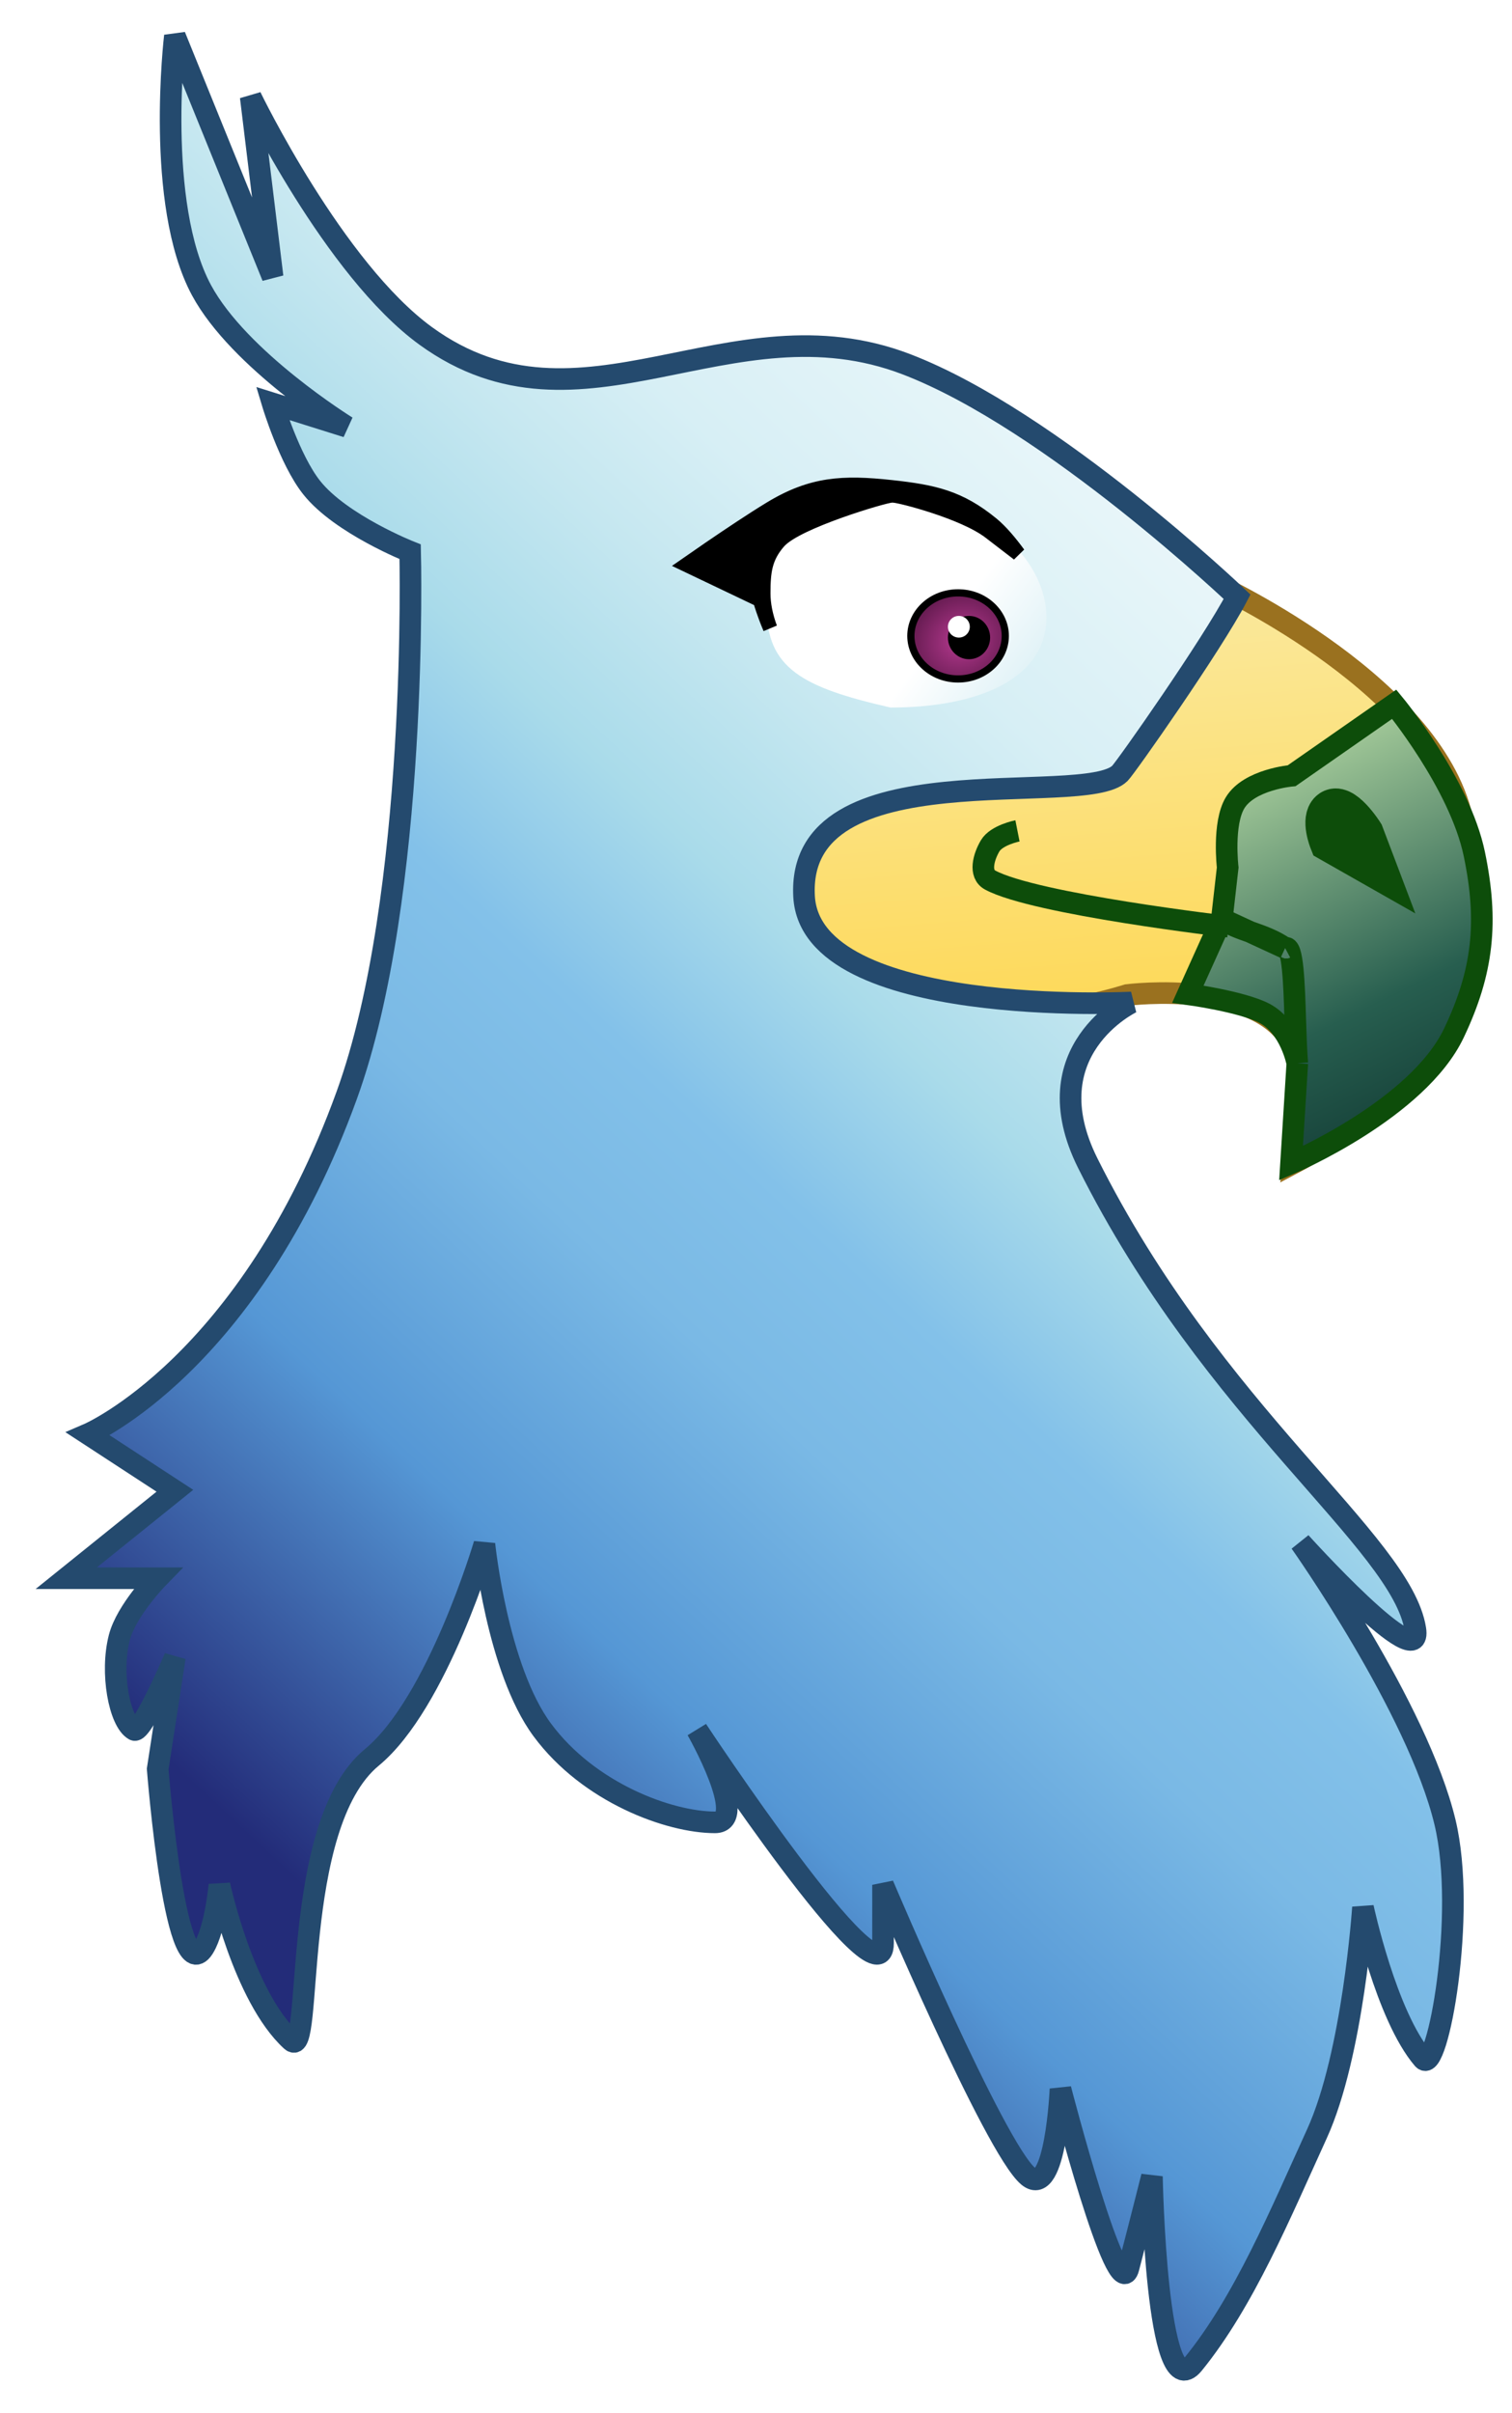 <svg width="210" height="335" viewBox="0 0 210 335" fill="none" xmlns="http://www.w3.org/2000/svg">
<path d="M168.203 80.798C168.203 80.798 158.617 94.538 149.395 98.693C133.69 105.769 102.741 104.07 108.17 123.25C116.116 151.323 156.56 138.136 156.56 138.136C156.56 138.136 175.77 135.673 179.843 145.663C181.844 150.57 179.843 161.386 179.843 161.386C179.843 161.386 195.915 152.906 200.93 143.976C206.781 133.556 206.06 124.451 202.859 112.705C197.813 94.194 168.203 80.798 168.203 80.798Z" fill="url(#paint0_linear_606_121)" stroke="#9A711F" stroke-width="3"/>
<g filter="url(#filter0_g_606_121)">
<path d="M151.087 161.5C143.237 145.811 157.166 139.176 157.166 139.176C157.166 139.176 112.657 141.431 111.68 124.486C110.485 103.781 150.544 112.341 155.538 107.367C156.384 106.524 168.312 89.554 171.822 82.845C171.822 82.845 146.115 58.324 125.901 50.574C101.33 41.153 80.72 62.302 59.136 46.641C46.379 37.384 34.819 13.444 34.819 13.444L37.859 38.428L24.289 5C24.289 5 21.508 28.253 27.98 40.279C33.209 49.997 48.172 59.249 48.172 59.249L37.859 56.01C37.859 56.01 40.201 63.806 43.287 67.693C47.33 72.785 56.965 76.599 56.965 76.599C56.965 76.599 58.198 124.326 48.172 152.015C34.602 189.492 12.238 199.093 12.238 199.093L24.289 206.958L9.199 219.103H21.9C21.9 219.103 17.561 223.562 16.581 227.316C15.302 232.217 16.581 238.999 18.643 240.155C19.701 240.748 24.289 230.092 24.289 230.092L21.9 245.592C21.9 245.592 24.473 278.561 28.631 269.767C30.005 266.861 30.477 261.67 30.477 261.67C30.477 261.67 33.772 277.153 40.464 283.3C43.612 286.191 40.162 253.44 51.646 243.972C60.765 236.454 67.278 214.361 67.278 214.361C67.278 214.361 69.036 231.671 75.312 240.155C81.802 248.929 93.007 252.994 99.304 252.994C104.11 252.994 96.807 240.155 96.807 240.155C96.807 240.155 122.644 279.251 122.644 269.767V261.67C122.644 261.67 138.168 298.337 142.836 302.154C146.627 305.254 147.287 290.009 147.287 290.009C147.287 290.009 155.212 320.661 156.732 314.877C158.035 309.918 159.989 302.154 159.989 302.154C159.989 302.154 160.595 334.508 165.742 328.179C172.799 319.504 177.85 307.299 182.895 296.255C187.94 285.21 189.3 264.793 189.3 264.793C189.3 264.793 192.517 279.853 197.659 285.845C199.644 288.158 203.749 265.731 200.699 252.994C196.892 237.099 180.615 214.13 180.615 214.13C180.615 214.13 197.682 233.05 196.574 226.159C194.619 214.014 168.565 196.432 151.087 161.5Z" fill="url(#paint1_linear_606_121)"/>
<path d="M151.087 161.5C143.237 145.811 157.166 139.176 157.166 139.176C157.166 139.176 112.657 141.431 111.68 124.486C110.485 103.781 150.544 112.341 155.538 107.367C156.384 106.524 168.312 89.554 171.822 82.845C171.822 82.845 146.115 58.324 125.901 50.574C101.33 41.153 80.72 62.302 59.136 46.641C46.379 37.384 34.819 13.444 34.819 13.444L37.859 38.428L24.289 5C24.289 5 21.508 28.253 27.98 40.279C33.209 49.997 48.172 59.249 48.172 59.249L37.859 56.01C37.859 56.01 40.201 63.806 43.287 67.693C47.33 72.785 56.965 76.599 56.965 76.599C56.965 76.599 58.198 124.326 48.172 152.015C34.602 189.492 12.238 199.093 12.238 199.093L24.289 206.958L9.199 219.103H21.9C21.9 219.103 17.561 223.562 16.581 227.316C15.302 232.217 16.581 238.999 18.643 240.155C19.701 240.748 24.289 230.092 24.289 230.092L21.9 245.592C21.9 245.592 24.473 278.561 28.631 269.767C30.005 266.861 30.477 261.67 30.477 261.67C30.477 261.67 33.772 277.153 40.464 283.3C43.612 286.191 40.162 253.44 51.646 243.972C60.765 236.454 67.278 214.361 67.278 214.361C67.278 214.361 69.036 231.671 75.312 240.155C81.802 248.929 93.007 252.994 99.304 252.994C104.11 252.994 96.807 240.155 96.807 240.155C96.807 240.155 122.644 279.251 122.644 269.767V261.67C122.644 261.67 138.168 298.337 142.836 302.154C146.627 305.254 147.287 290.009 147.287 290.009C147.287 290.009 155.212 320.661 156.732 314.877C158.035 309.918 159.989 302.154 159.989 302.154C159.989 302.154 160.595 334.508 165.742 328.179C172.799 319.504 177.85 307.299 182.895 296.255C187.94 285.21 189.3 264.793 189.3 264.793C189.3 264.793 192.517 279.853 197.659 285.845C199.644 288.158 203.749 265.731 200.699 252.994C196.892 237.099 180.615 214.13 180.615 214.13C180.615 214.13 197.682 233.05 196.574 226.159C194.619 214.014 168.565 196.432 151.087 161.5Z" stroke="#244A6E" stroke-width="3"/>
</g>
<g filter="url(#filter1_n_606_121)">
<path fill-rule="evenodd" clip-rule="evenodd" d="M179.401 107.692C179.401 107.692 173.498 108.202 171.534 111.461C169.797 114.345 170.513 120.434 170.513 120.434L169.701 127.566C170.776 128.364 172.15 128.856 173.602 129.366L178.488 131.62C179.566 131.042 179.741 136.544 179.904 141.685C179.975 143.903 180.043 146.054 180.181 147.62L179.312 161.5C179.312 161.5 196.899 154.005 201.937 143.406C206.007 134.844 206.721 127.936 204.766 118.558C202.725 108.765 193.642 97.767 193.642 97.767L179.401 107.692Z" fill="url(#paint2_linear_606_121)"/>
<path d="M169.701 127.566L164.982 138.019C164.982 138.019 172.482 139.034 175.621 140.68C179.26 142.588 180.181 147.62 180.181 147.62C180.043 146.054 179.975 143.903 179.904 141.685C179.741 136.544 179.566 131.042 178.488 131.62L173.602 129.366C172.15 128.856 170.776 128.364 169.701 127.566Z" fill="url(#paint3_linear_606_121)"/>
<path d="M180.181 147.62L179.312 161.5C179.312 161.5 196.899 154.005 201.937 143.406C206.007 134.844 206.721 127.936 204.766 118.558C202.725 108.765 193.642 97.767 193.642 97.767L179.401 107.692C179.401 107.692 173.498 108.202 171.534 111.461C169.797 114.345 170.513 120.434 170.513 120.434L169.701 127.566M180.181 147.62C180.181 147.62 179.26 142.588 175.621 140.68C172.482 139.034 164.982 138.019 164.982 138.019L169.701 127.566M180.181 147.62C180.043 146.054 179.975 143.903 179.904 141.685C179.741 136.544 179.566 131.042 178.488 131.62M178.488 131.62L173.602 129.366M178.488 131.62C176.97 130.538 175.237 129.94 173.602 129.366M169.701 127.566C170.776 128.364 172.15 128.856 173.602 129.366M169.701 127.566L173.602 129.366" stroke="#0D4D0A" stroke-width="3"/>
</g>
<path d="M170.627 128.65C170.627 128.65 143.705 125.527 137.517 122.173C135.967 121.333 136.593 118.999 137.517 117.43C138.403 115.924 141.316 115.348 141.316 115.348" stroke="#0D4D0A" stroke-width="3"/>
<path d="M190.82 120.091L184.823 116.685C184.823 116.685 183.66 113.773 184.823 112.726C186.374 111.33 189.199 115.814 189.199 115.814L190.82 120.091Z" fill="#0B4208" stroke="#0D4D0A" stroke-width="6"/>
<path d="M145.333 85.725C145.333 94.24 135.841 98.229 123.703 98.229C111.442 95.437 106.469 92.783 106.469 84.268C106.469 75.752 111.566 68.849 123.703 68.849C135.841 68.849 145.333 77.209 145.333 85.725Z" fill="url(#paint4_linear_606_121)"/>
<path d="M115.03 67.552C117.658 67.153 120.421 67.275 123.838 67.648C129.694 68.289 133.238 69.057 137.752 72.749C139.003 73.772 140.303 75.331 141.44 76.886C140.111 75.865 138.693 74.773 137.474 73.841C135.61 72.414 132.45 71.158 129.757 70.271C128.389 69.821 127.101 69.453 126.096 69.197C125.593 69.069 125.155 68.969 124.81 68.898C124.579 68.851 124.336 68.806 124.134 68.787L123.947 68.777C123.783 68.777 123.595 68.811 123.465 68.837C123.307 68.868 123.115 68.912 122.898 68.966C122.464 69.073 121.899 69.227 121.248 69.417C119.944 69.798 118.27 70.331 116.554 70.945C114.841 71.558 113.068 72.259 111.576 72.973C110.831 73.331 110.141 73.698 109.558 74.068C108.986 74.43 108.463 74.828 108.096 75.258C107.207 76.301 106.667 77.301 106.363 78.474C106.069 79.614 106.012 80.871 106.012 82.383C106.012 83.894 106.347 85.536 106.963 87.196C106.957 87.183 106.951 87.169 106.945 87.156C106.543 86.207 106.227 85.345 106.014 84.721C105.907 84.409 105.826 84.157 105.771 83.984C105.744 83.898 105.724 83.831 105.711 83.787C105.704 83.765 105.699 83.749 105.696 83.738C105.695 83.733 105.693 83.729 105.692 83.726L105.691 83.724L105.566 83.295L105.162 83.101L95.31 78.4C96.142 77.82 97.287 77.027 98.58 76.143C101.234 74.329 104.499 72.145 106.988 70.632C109.897 68.863 112.421 67.947 115.03 67.552Z" fill="black" stroke="black" stroke-width="2"/>
<path d="M133.066 82.304C136.728 82.304 139.623 85.02 139.623 88.282C139.623 91.544 136.728 94.259 133.066 94.259C129.404 94.259 126.509 91.544 126.509 88.282C126.509 85.02 129.404 82.304 133.066 82.304Z" fill="url(#paint5_radial_606_121)" stroke="black"/>
<ellipse cx="134.586" cy="88.513" rx="2.931" ry="3.007" fill="black"/>
<ellipse cx="133.175" cy="87.009" rx="1.52" ry="1.504" fill="white"/>
<defs>
<filter id="filter0_g_606_121" x="0.943" y="0.436" width="206.348" height="334.064" filterUnits="userSpaceOnUse" color-interpolation-filters="sRGB">
<feFlood flood-opacity="0" result="BackgroundImageFix"/>
<feBlend mode="normal" in="SourceGraphic" in2="BackgroundImageFix" result="shape"/>
<feTurbulence type="fractalNoise" baseFrequency="2 2" numOctaves="3" seed="7824" />
<feDisplacementMap in="shape" scale="8" xChannelSelector="R" yChannelSelector="G" result="displacedImage" width="100%" height="100%" />
<feMerge result="effect1_texture_606_121">
<feMergeNode in="displacedImage"/>
</feMerge>
</filter>
<filter id="filter1_n_606_121" x="162.781" y="95.743" width="44.524" height="68.1" filterUnits="userSpaceOnUse" color-interpolation-filters="sRGB">
<feFlood flood-opacity="0" result="BackgroundImageFix"/>
<feBlend mode="normal" in="SourceGraphic" in2="BackgroundImageFix" result="shape"/>
<feTurbulence type="fractalNoise" baseFrequency="2 2" stitchTiles="stitch" numOctaves="3" result="noise" seed="3829" />
<feColorMatrix in="noise" type="luminanceToAlpha" result="alphaNoise" />
<feComponentTransfer in="alphaNoise" result="coloredNoise1">
<feFuncA type="discrete" tableValues="1 1 1 1 1 1 1 1 1 1 1 1 1 1 1 1 1 1 1 1 1 1 1 1 1 1 1 1 1 1 1 1 1 1 1 1 1 1 1 1 1 1 1 1 1 1 1 1 1 1 1 0 0 0 0 0 0 0 0 0 0 0 0 0 0 0 0 0 0 0 0 0 0 0 0 0 0 0 0 0 0 0 0 0 0 0 0 0 0 0 0 0 0 0 0 0 0 0 0 0 "/>
</feComponentTransfer>
<feComposite operator="in" in2="shape" in="coloredNoise1" result="noise1Clipped" />
<feFlood flood-color="rgba(0, 0, 0, 0.25)" result="color1Flood" />
<feComposite operator="in" in2="noise1Clipped" in="color1Flood" result="color1" />
<feMerge result="effect1_noise_606_121">
<feMergeNode in="shape" />
<feMergeNode in="color1" />
</feMerge>
</filter>
<linearGradient id="paint0_linear_606_121" x1="153.529" y1="81.972" x2="160.01" y2="162.973" gradientUnits="userSpaceOnUse">
<stop stop-color="#FAE99E"/>
<stop offset="1" stop-color="#FFD23D"/>
</linearGradient>
<linearGradient id="paint1_linear_606_121" x1="201.79" y1="50.279" x2="-4.678" y2="270.725" gradientUnits="userSpaceOnUse">
<stop stop-color="white"/>
<stop offset="0.258" stop-color="#D7EFF5"/>
<stop offset="0.321" stop-color="#C5E7F0"/>
<stop offset="0.402" stop-color="#A9DBEA"/>
<stop offset="0.489" stop-color="#83C1E9"/>
<stop offset="0.566" stop-color="#7AB9E5"/>
<stop offset="0.696" stop-color="#5597D5"/>
<stop offset="0.873" stop-color="#232C79"/>
</linearGradient>
<linearGradient id="paint2_linear_606_121" x1="181.701" y1="105.401" x2="212.164" y2="167.668" gradientUnits="userSpaceOnUse">
<stop stop-color="#9EC596"/>
<stop offset="0.5" stop-color="#275E4F"/>
<stop offset="1" stop-color="#052423"/>
</linearGradient>
<linearGradient id="paint3_linear_606_121" x1="181.701" y1="105.401" x2="212.164" y2="167.668" gradientUnits="userSpaceOnUse">
<stop stop-color="#9EC596"/>
<stop offset="0.5" stop-color="#275E4F"/>
<stop offset="1" stop-color="#052423"/>
</linearGradient>
<linearGradient id="paint4_linear_606_121" x1="133.717" y1="83.655" x2="145.103" y2="92.204" gradientUnits="userSpaceOnUse">
<stop stop-color="white"/>
<stop offset="1" stop-color="#DEF1F6"/>
</linearGradient>
<radialGradient id="paint5_radial_606_121" cx="0" cy="0" r="1" gradientTransform="matrix(5.211 15.268 -16.633 6.444 133.608 88.86)" gradientUnits="userSpaceOnUse">
<stop stop-color="#B73A90"/>
<stop offset="0.5" stop-color="#551544"/>
<stop offset="1" stop-color="#1C061B"/>
</radialGradient>
</defs>
</svg>
